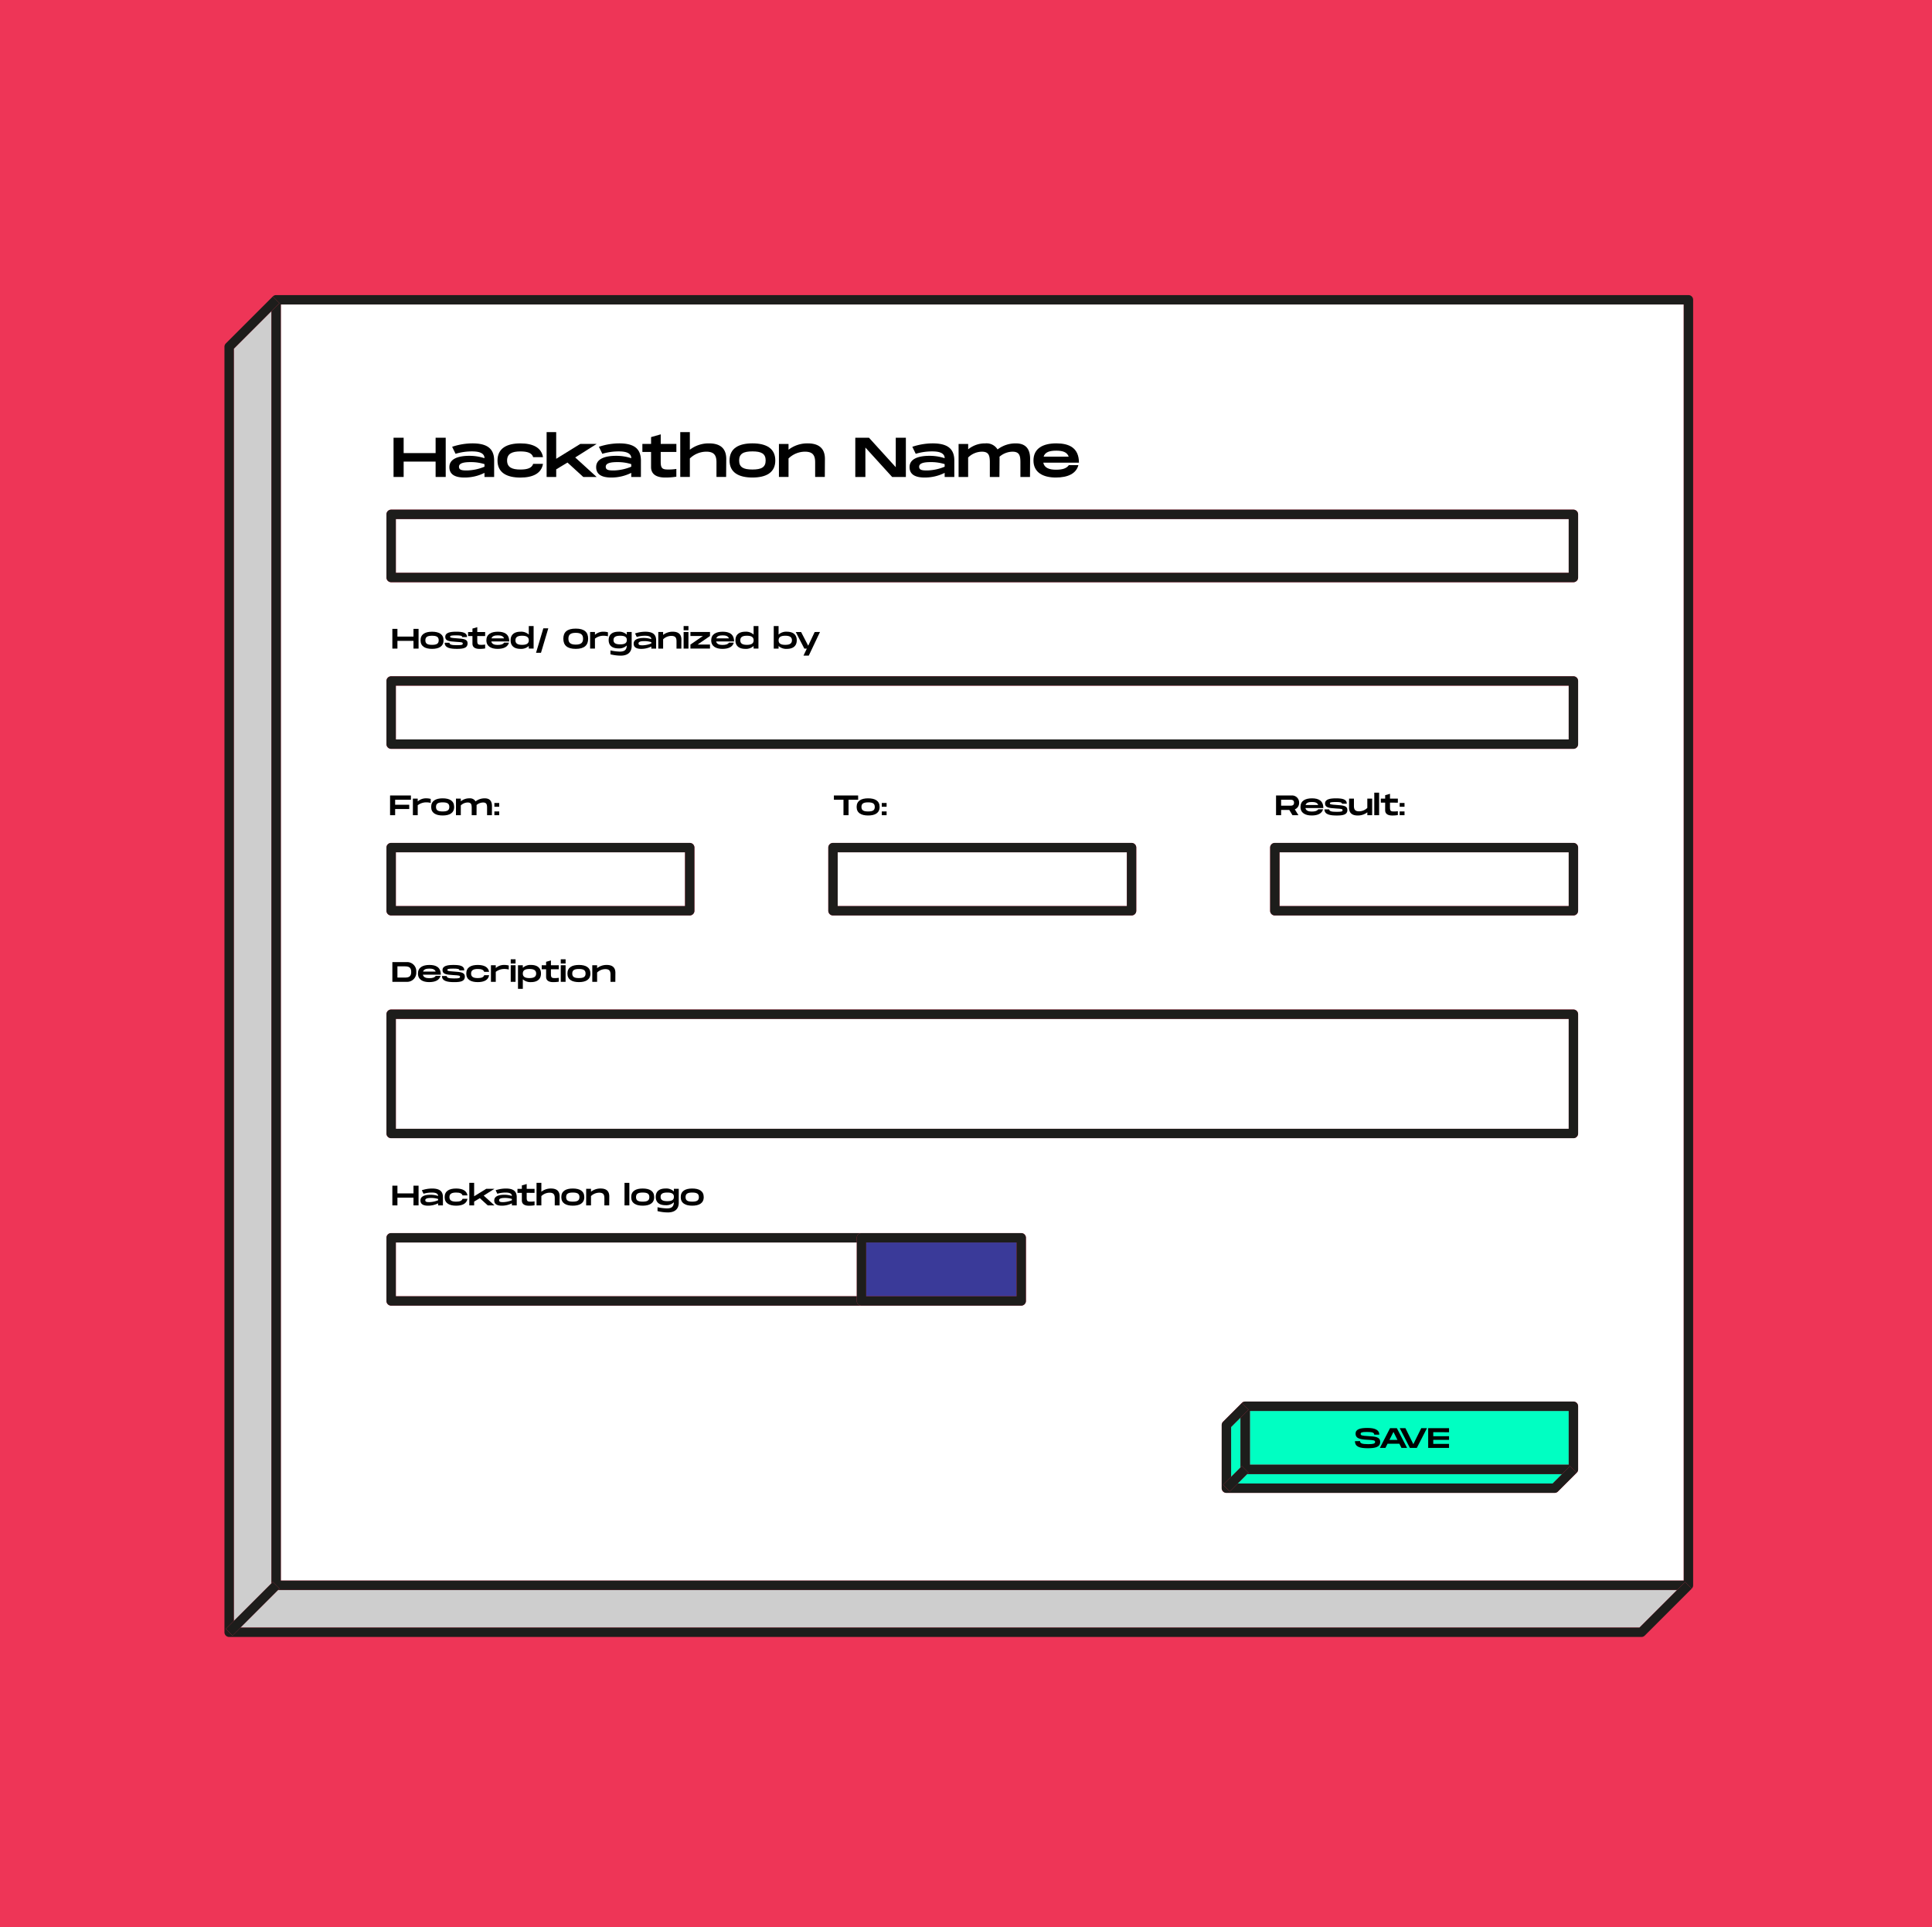 <svg xmlns="http://www.w3.org/2000/svg" width="440" height="439" viewBox="0 0 440 439">
  <g id="step1" transform="translate(-253 -1387.5)">
    <g id="Group_1110" data-name="Group 1110">
      <g id="Group_1201" data-name="Group 1201">
        <rect id="Rectangle_76" data-name="Rectangle 76" width="440" height="439" transform="translate(253 1387.5)" fill="#ee3557"/>
        <g id="Group_283" data-name="Group 283" transform="translate(304.117 1454.716)">
          <rect id="Rectangle_104" data-name="Rectangle 104" width="65.859" height="12.245" transform="translate(139.662 126.926)" fill="#fff"/>
          <rect id="Rectangle_105" data-name="Rectangle 105" width="267.111" height="12.245" transform="translate(39.035 88.973)" fill="#fff"/>
          <path id="Path_724" data-name="Path 724" d="M454.835,443.047l2.14-2.14H385.253l-2.14,2.14Z" transform="translate(-152.342 -172.345)" fill="#00ffc2"/>
          <rect id="Rectangle_106" data-name="Rectangle 106" width="267.111" height="12.245" transform="translate(39.035 51.019)" fill="#fff"/>
          <path id="Path_725" data-name="Path 725" d="M381.7,442.377l2.14-2.14V428.879l-2.14,2.14Z" transform="translate(-152.441 -173.188)" fill="#00ffc2"/>
          <path id="Path_726" data-name="Path 726" d="M169.452,491.7l8.56-8.561V193.343l-8.56,8.561Z" transform="translate(-167.312 -189.69)" fill="#cecece"/>
          <rect id="Rectangle_107" data-name="Rectangle 107" width="72.609" height="12.244" transform="translate(233.538 254.178)" fill="#00ffc2"/>
          <path id="Path_727" data-name="Path 727" d="M489.481,474.135l8.56-8.56H179.427l-8.561,8.56Z" transform="translate(-167.213 -170.617)" fill="#cecece"/>
          <rect id="Rectangle_108" data-name="Rectangle 108" width="65.859" height="12.245" transform="translate(240.288 126.926)" fill="#fff"/>
          <rect id="Rectangle_109" data-name="Rectangle 109" width="267.111" height="25.028" transform="translate(39.035 164.88)" fill="#fff"/>
          <path id="Path_728" data-name="Path 728" d="M179.452,482.606h319.5V191.929h-319.5ZM474.9,457.281a1.06,1.06,0,0,1-.315.758l-4.279,4.279a1.067,1.067,0,0,1-.757.314H394.8a1.069,1.069,0,0,1-1.07-1.07V447.178a1.066,1.066,0,0,1,.314-.757l4.279-4.279a1.064,1.064,0,0,1,.758-.315h74.748a1.07,1.07,0,0,1,1.07,1.07Zm0-127.251a1.07,1.07,0,0,1-1.07,1.07h-68a1.07,1.07,0,0,1-1.07-1.07V315.645a1.07,1.07,0,0,1,1.07-1.07h68a1.07,1.07,0,0,1,1.07,1.07ZM203.506,239.737a1.07,1.07,0,0,1,1.07-1.07H473.827a1.07,1.07,0,0,1,1.07,1.07v14.386a1.07,1.07,0,0,1-1.07,1.07H204.576a1.07,1.07,0,0,1-1.07-1.07Zm0,37.954a1.07,1.07,0,0,1,1.07-1.07H473.827a1.07,1.07,0,0,1,1.07,1.07v14.386a1.07,1.07,0,0,1-1.07,1.07H204.576a1.07,1.07,0,0,1-1.07-1.07Zm170.766,37.954V330.03a1.07,1.07,0,0,1-1.07,1.07h-68a1.07,1.07,0,0,1-1.07-1.07V315.645a1.07,1.07,0,0,1,1.07-1.07h68A1.07,1.07,0,0,1,374.272,315.645Zm-170.766,0a1.07,1.07,0,0,1,1.07-1.07h68a1.07,1.07,0,0,1,1.07,1.07V330.03a1.07,1.07,0,0,1-1.07,1.07h-68a1.07,1.07,0,0,1-1.07-1.07Zm0,37.954a1.07,1.07,0,0,1,1.07-1.07H473.827a1.07,1.07,0,0,1,1.07,1.07v27.168a1.07,1.07,0,0,1-1.07,1.07H204.576a1.07,1.07,0,0,1-1.07-1.07Zm0,50.924a1.07,1.07,0,0,1,1.07-1.07h143.5a1.07,1.07,0,0,1,1.07,1.07v14.385a1.07,1.07,0,0,1-1.07,1.07h-143.5a1.07,1.07,0,0,1-1.07-1.07Z" transform="translate(-166.611 -189.789)" fill="#fff"/>
          <rect id="Rectangle_110" data-name="Rectangle 110" width="104.974" height="12.244" transform="translate(39.035 215.805)" fill="#fff"/>
          <rect id="Rectangle_111" data-name="Rectangle 111" width="34.242" height="12.244" transform="translate(146.149 215.805)" fill="#3a3a99"/>
          <rect id="Rectangle_112" data-name="Rectangle 112" width="65.859" height="12.245" transform="translate(39.035 126.926)" fill="#fff"/>
          <path id="Path_729" data-name="Path 729" d="M500.163,189.929H178.522a1.059,1.059,0,0,0-.757.315h0l1.513,1.513-1.827,1.827V483.373l.314-.314,1.513,1.513-.314.313H497.58l1.827-1.827,1.513,1.513h0a1.064,1.064,0,0,0,.315-.758V191A1.07,1.07,0,0,0,500.163,189.929Zm-1.07,292.817h-319.5V192.069h319.5Z" transform="translate(-166.751 -189.929)" fill="#1d1d1b"/>
          <path id="Path_730" data-name="Path 730" d="M203,252.133H472.253a1.07,1.07,0,0,0,1.07-1.07V236.677a1.07,1.07,0,0,0-1.07-1.07H203a1.07,1.07,0,0,0-1.07,1.07v14.386A1.07,1.07,0,0,0,203,252.133Zm1.07-14.386H471.182v12.246H204.071Z" transform="translate(-165.036 -186.729)" fill="#1d1d1b"/>
          <path id="Path_731" data-name="Path 731" d="M203,371.322H472.253a1.07,1.07,0,0,0,1.07-1.07V343.084a1.07,1.07,0,0,0-1.07-1.07H203a1.07,1.07,0,0,0-1.07,1.07v27.168A1.07,1.07,0,0,0,203,371.322Zm1.07-27.168H471.182v25.028H204.071Z" transform="translate(-165.036 -179.273)" fill="#1d1d1b"/>
          <path id="Path_732" data-name="Path 732" d="M203,287.6H472.253a1.07,1.07,0,0,0,1.07-1.07V272.146a1.07,1.07,0,0,0-1.07-1.07H203a1.07,1.07,0,0,0-1.07,1.07v14.386A1.07,1.07,0,0,0,203,287.6Zm1.07-14.386H471.182v12.246H204.071Z" transform="translate(-165.036 -184.244)" fill="#1d1d1b"/>
          <path id="Path_733" data-name="Path 733" d="M203,323.07h68a1.07,1.07,0,0,0,1.07-1.07V307.615a1.07,1.07,0,0,0-1.07-1.07H203a1.07,1.07,0,0,0-1.07,1.07V322A1.07,1.07,0,0,0,203,323.07Zm1.07-14.385H269.93V320.93H204.071Z" transform="translate(-165.036 -181.759)" fill="#1d1d1b"/>
          <path id="Path_734" data-name="Path 734" d="M297.039,306.545a1.07,1.07,0,0,0-1.07,1.07V322a1.07,1.07,0,0,0,1.07,1.07h68a1.07,1.07,0,0,0,1.07-1.07V307.615a1.07,1.07,0,0,0-1.07-1.07Zm66.929,14.385H298.109V308.685h65.859Z" transform="translate(-158.448 -181.759)" fill="#1d1d1b"/>
          <path id="Path_735" data-name="Path 735" d="M459.075,306.545h-68a1.07,1.07,0,0,0-1.07,1.07V322a1.07,1.07,0,0,0,1.07,1.07h68a1.07,1.07,0,0,0,1.07-1.07V307.615A1.07,1.07,0,0,0,459.075,306.545Zm-1.07,14.385H392.147V308.685h65.858Z" transform="translate(-151.859 -181.759)" fill="#1d1d1b"/>
          <path id="Path_736" data-name="Path 736" d="M459.517,425.465H384.769a1.064,1.064,0,0,0-.758.315h0l1.513,1.513-1.827,1.827v11.358l.314-.314,1.513,1.513-.314.314h71.722l1.827-1.827,1.513,1.513h0a1.06,1.06,0,0,0,.315-.758V426.535A1.07,1.07,0,0,0,459.517,425.465Zm-1.07,14.384H385.839V427.605h72.608Z" transform="translate(-152.301 -173.427)" fill="#1d1d1b"/>
          <path id="Path_737" data-name="Path 737" d="M203,406.129H310.115a1.07,1.07,0,0,1-1.07-1.07v-1.07H204.071V391.744H309.045v-1.07a1.07,1.07,0,0,1,1.07-1.07H203a1.07,1.07,0,0,0-1.07,1.07v14.385A1.07,1.07,0,0,0,203,406.129Z" transform="translate(-165.036 -175.939)" fill="#1d1d1b"/>
          <path id="Path_738" data-name="Path 738" d="M302.032,390.674v14.385a1.07,1.07,0,0,0,1.07,1.07h36.382a1.07,1.07,0,0,0,1.07-1.07V390.674a1.07,1.07,0,0,0-1.07-1.07H303.1A1.07,1.07,0,0,0,302.032,390.674Zm36.382,13.315H304.172V391.744h34.242Z" transform="translate(-158.023 -175.939)" fill="#1d1d1b"/>
          <path id="Path_739" data-name="Path 739" d="M459.041,440.142l-1.827,1.827-2.14,2.14H383.352l-1.827,1.827-1.513-1.513,1.827-1.827V431.238l2.14-2.14,1.827-1.827-1.513-1.513h0l-4.279,4.279a1.065,1.065,0,0,0-.314.756v14.384a1.069,1.069,0,0,0,1.07,1.07h74.748a1.067,1.067,0,0,0,.757-.314l4.279-4.279h0Z" transform="translate(-152.581 -173.406)" fill="#1d1d1b"/>
          <path id="Path_740" data-name="Path 740" d="M379.992,443.48l1.513,1.513,1.827-1.827,2.14-2.14.314-.313-1.513-1.513-.314.313-2.14,2.14Z" transform="translate(-152.561 -172.464)" fill="#1d1d1b"/>
          <path id="Path_741" data-name="Path 741" d="M500.107,483.039l-1.827,1.827-8.561,8.56H171.105l-1.827,1.827-1.513-1.513,1.827-1.827V202.122l8.561-8.56,1.827-1.827-1.513-1.513h0l-10.7,10.7a1.07,1.07,0,0,0-.314.757V494.5a1.07,1.07,0,0,0,1.07,1.07H490.163a1.067,1.067,0,0,0,.757-.314l10.7-10.7h0Z" transform="translate(-167.452 -189.908)" fill="#1d1d1b"/>
          <path id="Path_742" data-name="Path 742" d="M167.745,474.568l1.513,1.513,1.827-1.827,8.561-8.56.314-.313-1.513-1.513-.314.314-8.561,8.56Z" transform="translate(-167.431 -170.736)" fill="#1d1d1b"/>
          <g id="Group_275" data-name="Group 275" transform="translate(38.514 31.215)">
            <path id="Path_743" data-name="Path 743" d="M215.32,220.293v8.937h-2.3v-3.5h-7.279v3.5h-2.3v-8.937h2.3v3.5h7.279v-3.5Z" transform="translate(-203.444 -219.016)"/>
            <path id="Path_744" data-name="Path 744" d="M225.518,225.355v3.791h-2.2v-.932a10.088,10.088,0,0,1-4.57,1.06c-2.107,0-3.422-.676-3.422-2.374,0-1.954,2.144-2.567,4.533-2.567a10.937,10.937,0,0,1,3.46.536c0-1.431-1.838-1.545-2.859-1.545a12.556,12.556,0,0,0-3.728.55l-.779-1.6a14.738,14.738,0,0,1,4.609-.779C223.7,221.5,225.492,222.506,225.518,225.355Zm-2.2.868a10.378,10.378,0,0,0-3.192-.46c-1.634,0-2.617.281-2.617,1.048,0,.792.728.856,1.864.856a11.239,11.239,0,0,0,3.945-.856Z" transform="translate(-202.611 -218.932)"/>
            <path id="Path_745" data-name="Path 745" d="M230.776,221.5c2.809,0,4.789.919,5.146,3.129h-2.234c-.294-.971-1.328-1.3-2.912-1.3-1.877,0-3.026.5-3.026,2.07s1.149,2.056,3.026,2.056c1.584,0,2.617-.333,2.912-1.3h2.234c-.357,2.208-2.337,3.128-5.146,3.128-3.116,0-5.21-1.124-5.21-3.881S227.66,221.5,230.776,221.5Z" transform="translate(-201.894 -218.932)"/>
            <path id="Path_746" data-name="Path 746" d="M242.531,224.871l4.877,4.443H244.37l-3.6-3.281-2.566,1.544v1.737H236.02V219.1H238.2v6.077l5.478-3.384h3.728Z" transform="translate(-201.162 -219.1)"/>
            <path id="Path_747" data-name="Path 747" d="M256.756,225.355v3.791h-2.2v-.932a10.1,10.1,0,0,1-4.571,1.06c-2.107,0-3.422-.676-3.422-2.374,0-1.954,2.145-2.567,4.533-2.567a10.949,10.949,0,0,1,3.461.536c0-1.431-1.839-1.545-2.86-1.545a12.561,12.561,0,0,0-3.728.55l-.779-1.6a14.744,14.744,0,0,1,4.609-.779C254.943,221.5,256.73,222.506,256.756,225.355Zm-2.2.868a10.389,10.389,0,0,0-3.192-.46c-1.635,0-2.618.281-2.618,1.048,0,.792.729.856,1.865.856a11.244,11.244,0,0,0,3.945-.856Z" transform="translate(-200.423 -218.932)"/>
            <path id="Path_748" data-name="Path 748" d="M260.574,223.585v2.172c0,1.455.281,1.826,1.609,1.826a11.022,11.022,0,0,0,1.954-.128v1.762a14.867,14.867,0,0,1-2.567.192c-1.941,0-3.192-.728-3.192-2.388v-3.435H256.4V221.76h1.98V220.2l2.2-.625v2.183h3.563v1.826Z" transform="translate(-199.734 -219.067)"/>
            <path id="Path_749" data-name="Path 749" d="M274.937,225.152l-.026,4.161h-2.2v-3.332c0-1.6-.536-2.426-2.337-2.426a5.412,5.412,0,0,0-3.728,1.545v4.213h-2.183V219.1h2.183v4.01a7,7,0,0,1,4.38-1.444C273.033,221.666,274.911,222.381,274.937,225.152Z" transform="translate(-199.169 -219.1)"/>
            <path id="Path_750" data-name="Path 750" d="M274.954,225.393c0-2.771,2.094-3.9,5.209-3.9s5.209,1.124,5.209,3.9-2.106,3.881-5.209,3.881S274.954,228.151,274.954,225.393Zm8.222,0c0-1.571-1-2.07-3.013-2.07s-3.026.5-3.026,2.07,1,2.056,3.026,2.056S283.176,226.95,283.176,225.393Z" transform="translate(-198.434 -218.932)"/>
            <path id="Path_751" data-name="Path 751" d="M295.937,224.984l-.026,4.161h-2.2v-3.332c0-1.6-.536-2.426-2.336-2.426a5.41,5.41,0,0,0-3.728,1.545v4.213h-2.184v-7.52h2.184v1.316a7,7,0,0,1,4.38-1.444C294.034,221.5,295.911,222.213,295.937,224.984Z" transform="translate(-197.697 -218.932)"/>
            <path id="Path_752" data-name="Path 752" d="M313.234,220.293v8.937h-3.128l-6.09-6.7v6.7h-2.3v-8.937h3.115l6.1,6.716v-6.716Z" transform="translate(-196.559 -219.016)"/>
            <path id="Path_753" data-name="Path 753" d="M323.458,225.355v3.791h-2.2v-.932a10.1,10.1,0,0,1-4.571,1.06c-2.106,0-3.422-.676-3.422-2.374,0-1.954,2.145-2.567,4.533-2.567a10.949,10.949,0,0,1,3.461.536c0-1.431-1.838-1.545-2.86-1.545a12.561,12.561,0,0,0-3.728.55l-.779-1.6a14.75,14.75,0,0,1,4.61-.779C321.645,221.5,323.433,222.506,323.458,225.355Zm-2.2.868a10.383,10.383,0,0,0-3.192-.46c-1.635,0-2.617.281-2.617,1.048,0,.792.728.856,1.864.856a11.239,11.239,0,0,0,3.945-.856Z" transform="translate(-195.749 -218.932)"/>
            <path id="Path_754" data-name="Path 754" d="M339.989,224.933l-.026,4.213H337.78v-3.332c0-1.6-.269-2.426-1.826-2.426a4.633,4.633,0,0,0-2.937,1.149,3.944,3.944,0,0,1,.013.4L333,229.146h-2.183v-3.332c0-1.6-.267-2.426-1.827-2.426a4.52,4.52,0,0,0-3.115,1.328v4.43H323.7v-7.52h2.183v1.226a6.015,6.015,0,0,1,3.907-1.354,2.933,2.933,0,0,1,2.784,1.379,6.737,6.737,0,0,1,4.175-1.379C338.432,221.5,339.963,222.213,339.989,224.933Z" transform="translate(-195.019 -218.932)"/>
            <path id="Path_755" data-name="Path 755" d="M347.694,226.452h2.171c-.5,1.915-2.362,2.822-5.145,2.822-2.86,0-5.083-1.124-5.083-3.881s2.158-3.9,5.21-3.9c2.86,0,5.145.983,5.145,4.4h-8.12c.242,1.2,1.391,1.6,2.847,1.6C346.226,227.5,347.147,227.219,347.694,226.452Zm-5.745-1.941h5.708c-.37-1.06-1.442-1.354-2.822-1.354C343.342,223.158,342.294,223.451,341.949,224.511Z" transform="translate(-193.902 -218.932)"/>
          </g>
          <g id="Group_276" data-name="Group 276" transform="translate(38.241 75.389)">
            <path id="Path_756" data-name="Path 756" d="M209.157,260.982v4.492H208v-1.759h-3.656v1.759h-1.156v-4.492h1.156v1.758H208v-1.758Z" transform="translate(-203.189 -260.34)"/>
            <path id="Path_757" data-name="Path 757" d="M209.189,263.545c0-1.393,1.052-1.957,2.618-1.957s2.618.564,2.618,1.957-1.059,1.95-2.618,1.95S209.189,264.931,209.189,263.545Zm4.133,0c0-.79-.5-1.04-1.514-1.04s-1.522.25-1.522,1.04.5,1.033,1.522,1.033S213.322,264.327,213.322,263.545Z" transform="translate(-202.769 -260.297)"/>
            <path id="Path_758" data-name="Path 758" d="M215.416,264.1c0,.4.417.558,1.643.558,1.188,0,1.38-.077,1.38-.372s-.18-.308-1.508-.392c-1.662-.1-2.477-.225-2.477-1.135,0-.988,1.155-1.174,2.5-1.174,1.424,0,2.458.186,2.458,1.225h-1.1c0-.315-.4-.392-1.418-.392-1.04,0-1.334.077-1.334.3,0,.236.2.275,1.5.371,1.477.109,2.484.148,2.484,1.155,0,1.065-.962,1.251-2.418,1.251s-2.8-.186-2.8-1.391Z" transform="translate(-202.409 -260.297)"/>
            <path id="Path_759" data-name="Path 759" d="M221.4,262.637v1.09c0,.732.141.918.808.918a5.568,5.568,0,0,0,.982-.064v.885a7.352,7.352,0,0,1-1.29.1c-.975,0-1.6-.366-1.6-1.2v-1.726h-.994v-.918h.994v-.782l1.1-.315v1.1h1.79v.918Z" transform="translate(-202.06 -260.365)"/>
            <path id="Path_760" data-name="Path 760" d="M227.248,264.077h1.09c-.249.963-1.187,1.418-2.586,1.418-1.437,0-2.553-.564-2.553-1.95s1.084-1.957,2.617-1.957c1.438,0,2.586.494,2.586,2.213h-4.081c.122.6.7.8,1.431.8C226.51,264.6,226.972,264.462,227.248,264.077Zm-2.888-.975h2.869c-.186-.533-.725-.681-1.418-.681C225.06,262.422,224.533,262.569,224.36,263.1Z" transform="translate(-201.787 -260.297)"/>
            <path id="Path_761" data-name="Path 761" d="M233.595,260.382v5.134h-1.1v-.591a2.553,2.553,0,0,1-1.887.654c-1.212,0-2.253-.506-2.253-1.95s1.04-1.957,2.253-1.957a2.553,2.553,0,0,1,1.887.654v-1.944Zm-1.1,3.248c0-.751-.539-1.04-1.521-1.04s-1.514.289-1.514,1.04.532,1.033,1.514,1.033S232.5,264.373,232.5,263.63Z" transform="translate(-201.426 -260.382)"/>
            <path id="Path_762" data-name="Path 762" d="M234.894,266.445h-1.129l1.668-5.583h1.129Z" transform="translate(-201.047 -260.348)"/>
            <path id="Path_763" data-name="Path 763" d="M239.579,263.226c0-1.488.846-2.3,2.823-2.3s2.824.821,2.824,2.3-.854,2.316-2.824,2.316S239.579,264.721,239.579,263.226Zm4.491,0c0-.911-.461-1.335-1.668-1.335s-1.668.418-1.668,1.335.469,1.347,1.668,1.347S244.07,264.144,244.07,263.226Z" transform="translate(-200.639 -260.344)"/>
            <path id="Path_764" data-name="Path 764" d="M249.335,261.716v.917a3.8,3.8,0,0,0-.969-.128,3.142,3.142,0,0,0-1.989.661v2.265h-1.1v-3.781h1.1v.642a2.8,2.8,0,0,1,1.938-.705A3.921,3.921,0,0,1,249.335,261.716Z" transform="translate(-200.24 -260.297)"/>
            <path id="Path_765" data-name="Path 765" d="M254.463,261.651v3.177c0,1.541-1.033,2.208-2.464,2.208a9.642,9.642,0,0,1-2.368-.3v-.886a11.4,11.4,0,0,0,2.124.27c1.136,0,1.559-.437,1.6-1.405a2.481,2.481,0,0,1-1.911.674c-1.3,0-2.22-.565-2.22-1.9s.923-1.9,2.22-1.9a2.458,2.458,0,0,1,1.911.674v-.611Zm-1.1,1.835c0-.692-.48-.981-1.514-.981s-1.521.289-1.521.981.488.982,1.521.982S253.359,264.181,253.359,263.486Z" transform="translate(-199.963 -260.297)"/>
            <path id="Path_766" data-name="Path 766" d="M259.664,263.525v1.907h-1.1v-.469a5.073,5.073,0,0,1-2.3.532c-1.058,0-1.72-.339-1.72-1.193,0-.981,1.079-1.289,2.278-1.289a5.493,5.493,0,0,1,1.739.27c0-.719-.923-.777-1.437-.777a6.311,6.311,0,0,0-1.874.276l-.392-.8a7.433,7.433,0,0,1,2.317-.391C258.753,261.588,259.65,262.094,259.664,263.525Zm-1.1.438a5.187,5.187,0,0,0-1.6-.231c-.822,0-1.316.141-1.316.525s.366.43.937.43a5.612,5.612,0,0,0,1.983-.43Z" transform="translate(-199.591 -260.297)"/>
            <path id="Path_767" data-name="Path 767" d="M265.049,263.34l-.013,2.092h-1.1v-1.676c0-.8-.27-1.218-1.175-1.218a2.718,2.718,0,0,0-1.874.776v2.118h-1.1v-3.781h1.1v.662a3.51,3.51,0,0,1,2.2-.725C264.092,261.588,265.036,261.948,265.049,263.34Z" transform="translate(-199.224 -260.297)"/>
            <path id="Path_768" data-name="Path 768" d="M266.278,260.382v.956h-1.1v-.956Zm0,1.354v3.781h-1.1v-3.781Z" transform="translate(-198.846 -260.382)"/>
            <path id="Path_769" data-name="Path 769" d="M271.081,262.565l-2.83,1.944h2.83v.918h-4.454v-.918l2.829-1.944h-2.829v-.918h4.454Z" transform="translate(-198.744 -260.293)"/>
            <path id="Path_770" data-name="Path 770" d="M275.1,264.077h1.09c-.249.963-1.187,1.418-2.586,1.418-1.437,0-2.553-.564-2.553-1.95s1.085-1.957,2.618-1.957c1.437,0,2.585.494,2.585,2.213h-4.081c.122.6.7.8,1.431.8C274.36,264.6,274.822,264.462,275.1,264.077Zm-2.888-.975h2.869c-.186-.533-.726-.681-1.418-.681C272.91,262.422,272.383,262.569,272.21,263.1Z" transform="translate(-198.435 -260.297)"/>
            <path id="Path_771" data-name="Path 771" d="M281.445,260.382v5.134h-1.1v-.591a2.553,2.553,0,0,1-1.887.654c-1.212,0-2.252-.506-2.252-1.95s1.04-1.957,2.252-1.957a2.553,2.553,0,0,1,1.887.654v-1.944Zm-1.1,3.248c0-.751-.539-1.04-1.521-1.04s-1.514.289-1.514,1.04.532,1.033,1.514,1.033S280.348,264.373,280.348,263.63Z" transform="translate(-198.073 -260.382)"/>
            <path id="Path_772" data-name="Path 772" d="M289.6,263.63c0,1.444-1.039,1.95-2.253,1.95a2.554,2.554,0,0,1-1.887-.654v.591h-1.1v-5.134h1.1v1.944a2.554,2.554,0,0,1,1.887-.654C288.56,261.673,289.6,262.185,289.6,263.63Zm-1.1,0c0-.751-.533-1.04-1.514-1.04s-1.522.289-1.522,1.04.539,1.033,1.522,1.033S288.5,264.373,288.5,263.63Z" transform="translate(-197.502 -260.382)"/>
            <path id="Path_773" data-name="Path 773" d="M294.562,261.647l-2.554,5.385H290.8l.764-1.6h-.565l-1.957-3.781h1.219l1.618,3.12,1.475-3.12Z" transform="translate(-197.174 -260.293)"/>
          </g>
          <g id="Group_277" data-name="Group 277" transform="translate(37.719 113.985)">
            <path id="Path_774" data-name="Path 774" d="M203.857,297.419v1.143h3.208v.975h-3.208v1.405H202.7v-4.491h4.749v.968Z" transform="translate(-202.701 -296.451)"/>
            <path id="Path_775" data-name="Path 775" d="M211.617,297.185v.917a3.8,3.8,0,0,0-.969-.128,3.148,3.148,0,0,0-1.989.66V300.9h-1.1V297.12h1.1v.642a2.8,2.8,0,0,1,1.939-.705A3.919,3.919,0,0,1,211.617,297.185Z" transform="translate(-202.361 -296.409)"/>
            <path id="Path_776" data-name="Path 776" d="M211.449,299.014c0-1.393,1.053-1.957,2.618-1.957s2.618.564,2.618,1.957-1.059,1.95-2.618,1.95S211.449,300.4,211.449,299.014Zm4.133,0c0-.791-.5-1.04-1.514-1.04s-1.521.249-1.521,1.04.5,1.033,1.521,1.033S215.582,299.8,215.582,299.014Z" transform="translate(-202.088 -296.409)"/>
            <path id="Path_777" data-name="Path 777" d="M224.923,298.783l-.013,2.117h-1.1v-1.675c0-.8-.135-1.219-.918-1.219a2.333,2.333,0,0,0-1.476.577c.006.065.006.128.006.2l-.013,2.117h-1.1v-1.675c0-.8-.135-1.219-.918-1.219a2.276,2.276,0,0,0-1.565.667V300.9h-1.1V297.12h1.1v.616a3.023,3.023,0,0,1,1.964-.679,1.472,1.472,0,0,1,1.4.692,3.389,3.389,0,0,1,2.1-.692C224.141,297.057,224.91,297.417,224.923,298.783Z" transform="translate(-201.718 -296.409)"/>
            <path id="Path_778" data-name="Path 778" d="M226,298.046v.86h-1.1v-.86Zm0,1.925v.859h-1.1v-.859Z" transform="translate(-201.145 -296.339)"/>
          </g>
          <g id="Group_278" data-name="Group 278" transform="translate(138.803 113.985)">
            <path id="Path_779" data-name="Path 779" d="M302.685,297.419H300.5v3.523h-1.156v-3.523h-2.182v-.968h5.518Z" transform="translate(-297.167 -296.451)"/>
            <path id="Path_780" data-name="Path 780" d="M302,299.014c0-1.393,1.052-1.957,2.618-1.957s2.617.564,2.617,1.957-1.058,1.95-2.617,1.95S302,300.4,302,299.014Zm4.133,0c0-.791-.5-1.04-1.514-1.04s-1.522.249-1.522,1.04.5,1.033,1.522,1.033S306.136,299.8,306.136,299.014Z" transform="translate(-296.828 -296.409)"/>
            <path id="Path_781" data-name="Path 781" d="M308.452,298.046v.86h-1.1v-.86Zm0,1.925v.859h-1.1v-.859Z" transform="translate(-296.453 -296.339)"/>
          </g>
          <g id="Group_279" data-name="Group 279" transform="translate(239.494 113.343)">
            <path id="Path_782" data-name="Path 782" d="M395.538,299.608l.828,1.334h-1.36l-.726-1.2H392.42v1.2h-1.155v-4.491h3.529a1.592,1.592,0,0,1,1.72,1.649A1.53,1.53,0,0,1,395.538,299.608Zm-3.118-.835h2.053c.347,0,.886,0,.886-.673s-.539-.681-.886-.681H392.42Z" transform="translate(-391.265 -295.809)"/>
            <path id="Path_783" data-name="Path 783" d="M400.516,299.546h1.09c-.249.962-1.187,1.418-2.585,1.418-1.438,0-2.554-.564-2.554-1.95s1.084-1.957,2.618-1.957c1.437,0,2.585.494,2.585,2.213h-4.08c.121.6.7.8,1.431.8C399.778,300.072,400.24,299.931,400.516,299.546Zm-2.888-.975H400.5c-.186-.533-.726-.681-1.418-.681C398.328,297.891,397.8,298.038,397.628,298.571Z" transform="translate(-390.901 -295.767)"/>
            <path id="Path_784" data-name="Path 784" d="M402.664,299.572c0,.4.417.559,1.643.559,1.187,0,1.38-.078,1.38-.372s-.181-.308-1.509-.392c-1.662-.1-2.477-.225-2.477-1.136,0-.988,1.156-1.173,2.5-1.173,1.424,0,2.458.185,2.458,1.225h-1.1c0-.315-.4-.392-1.418-.392-1.039,0-1.334.077-1.334.3,0,.238.2.276,1.5.372,1.476.108,2.484.148,2.484,1.155,0,1.065-.963,1.251-2.419,1.251s-2.8-.186-2.8-1.392Z" transform="translate(-390.543 -295.767)"/>
            <path id="Path_785" data-name="Path 785" d="M412.066,297.116v3.78h-1.1v-.66a3.513,3.513,0,0,1-2.2.724c-1.008,0-1.952-.358-1.964-1.752l.012-2.092h1.1v1.676c0,.8.27,1.219,1.174,1.219a2.722,2.722,0,0,0,1.874-.776v-2.119Z" transform="translate(-390.176 -295.762)"/>
            <path id="Path_786" data-name="Path 786" d="M413.272,295.851v5.133h-1.1v-5.133Z" transform="translate(-389.8 -295.851)"/>
            <path id="Path_787" data-name="Path 787" d="M415.653,298.106v1.09c0,.732.141.918.808.918a5.563,5.563,0,0,0,.982-.064v.885a7.351,7.351,0,0,1-1.29.1c-.975,0-1.6-.366-1.6-1.2v-1.726h-.994v-.918h.994v-.782l1.1-.315v1.1h1.79v.918Z" transform="translate(-389.703 -295.834)"/>
            <path id="Path_788" data-name="Path 788" d="M418.678,298.046v.86h-1.1v-.86Zm0,1.925v.859h-1.1v-.859Z" transform="translate(-389.421 -295.697)"/>
          </g>
          <g id="Group_280" data-name="Group 280" transform="translate(38.241 202.222)">
            <path id="Path_789" data-name="Path 789" d="M209.157,379.511V384H208v-1.759h-3.656V384h-1.156v-4.491h1.156v1.757H208v-1.757Z" transform="translate(-203.189 -378.868)"/>
            <path id="Path_790" data-name="Path 790" d="M214.286,382.054v1.906h-1.1v-.469a5.072,5.072,0,0,1-2.3.533c-1.059,0-1.721-.34-1.721-1.194,0-.981,1.079-1.289,2.278-1.289a5.488,5.488,0,0,1,1.739.27c0-.719-.923-.776-1.437-.776a6.34,6.34,0,0,0-1.874.275l-.392-.8a7.432,7.432,0,0,1,2.317-.391C213.375,380.116,214.273,380.623,214.286,382.054Zm-1.1.437a5.222,5.222,0,0,0-1.6-.231c-.822,0-1.316.141-1.316.525s.366.431.937.431a5.614,5.614,0,0,0,1.983-.431Z" transform="translate(-202.77 -378.826)"/>
            <path id="Path_791" data-name="Path 791" d="M216.931,380.116c1.411,0,2.405.462,2.585,1.572h-1.122c-.148-.487-.668-.654-1.463-.654-.944,0-1.522.249-1.522,1.039s.578,1.033,1.522,1.033c.8,0,1.315-.166,1.463-.654h1.122c-.18,1.11-1.174,1.572-2.585,1.572-1.567,0-2.618-.565-2.618-1.951S215.365,380.116,216.931,380.116Z" transform="translate(-202.41 -378.826)"/>
            <path id="Path_792" data-name="Path 792" d="M222.841,381.811l2.451,2.233h-1.527l-1.809-1.649-1.291.777v.872h-1.1V378.91h1.1v3.055l2.753-1.7h1.874Z" transform="translate(-202.041 -378.91)"/>
            <path id="Path_793" data-name="Path 793" d="M229.994,382.054v1.906h-1.1v-.469a5.073,5.073,0,0,1-2.3.533c-1.058,0-1.72-.34-1.72-1.194,0-.981,1.079-1.289,2.278-1.289a5.488,5.488,0,0,1,1.739.27c0-.719-.923-.776-1.437-.776a6.34,6.34,0,0,0-1.874.275l-.392-.8a7.431,7.431,0,0,1,2.317-.391C229.083,380.116,229.98,380.623,229.994,382.054Zm-1.1.437a5.222,5.222,0,0,0-1.6-.231c-.822,0-1.316.141-1.316.525s.366.431.937.431a5.614,5.614,0,0,0,1.983-.431Z" transform="translate(-201.67 -378.826)"/>
            <path id="Path_794" data-name="Path 794" d="M231.915,381.165v1.091c0,.731.141.917.809.917a5.655,5.655,0,0,0,.981-.063V384a7.452,7.452,0,0,1-1.289.1c-.976,0-1.6-.366-1.6-1.2v-1.726h-1v-.917h1v-.783l1.1-.315v1.1h1.79v.917Z" transform="translate(-201.323 -378.893)"/>
            <path id="Path_795" data-name="Path 795" d="M239.136,381.952l-.014,2.092h-1.1V382.37c0-.8-.27-1.219-1.175-1.219a2.72,2.72,0,0,0-1.874.776v2.118h-1.1V378.91h1.1v2.016a3.513,3.513,0,0,1,2.2-.726C238.179,380.2,239.122,380.56,239.136,381.952Z" transform="translate(-201.039 -378.91)"/>
            <path id="Path_796" data-name="Path 796" d="M239.147,382.073c0-1.392,1.052-1.957,2.618-1.957s2.618.565,2.618,1.957-1.059,1.951-2.618,1.951S239.147,383.459,239.147,382.073Zm4.133,0c0-.79-.5-1.039-1.514-1.039s-1.522.249-1.522,1.039.5,1.033,1.522,1.033S243.28,382.856,243.28,382.073Z" transform="translate(-200.67 -378.826)"/>
            <path id="Path_797" data-name="Path 797" d="M249.7,381.868l-.014,2.092h-1.1v-1.675c0-.8-.27-1.219-1.175-1.219a2.72,2.72,0,0,0-1.874.776v2.118h-1.1V380.18h1.1v.661a3.513,3.513,0,0,1,2.2-.726C248.739,380.116,249.682,380.476,249.7,381.868Z" transform="translate(-200.299 -378.826)"/>
            <path id="Path_798" data-name="Path 798" d="M253.7,378.91v5.134h-1.1V378.91Z" transform="translate(-199.727 -378.91)"/>
            <path id="Path_799" data-name="Path 799" d="M254.021,382.073c0-1.392,1.052-1.957,2.618-1.957s2.618.565,2.618,1.957-1.059,1.951-2.618,1.951S254.021,383.459,254.021,382.073Zm4.133,0c0-.79-.5-1.039-1.514-1.039s-1.522.249-1.522,1.039.5,1.033,1.522,1.033S258.154,382.856,258.154,382.073Z" transform="translate(-199.628 -378.826)"/>
            <path id="Path_800" data-name="Path 800" d="M264.484,380.18v3.177c0,1.54-1.034,2.206-2.464,2.206a9.655,9.655,0,0,1-2.368-.3v-.886a11.4,11.4,0,0,0,2.124.27c1.135,0,1.559-.438,1.6-1.406a2.48,2.48,0,0,1-1.912.674c-1.3,0-2.22-.564-2.22-1.9s.924-1.9,2.22-1.9a2.464,2.464,0,0,1,1.912.674v-.61Zm-1.1,1.835c0-.693-.482-.981-1.514-.981s-1.521.288-1.521.981.488.982,1.521.982S263.38,382.709,263.38,382.015Z" transform="translate(-199.261 -378.826)"/>
            <path id="Path_801" data-name="Path 801" d="M264.563,382.073c0-1.392,1.052-1.957,2.618-1.957s2.618.565,2.618,1.957-1.059,1.951-2.618,1.951S264.563,383.459,264.563,382.073Zm4.133,0c0-.79-.5-1.039-1.514-1.039s-1.522.249-1.522,1.039.5,1.033,1.522,1.033S268.7,382.856,268.7,382.073Z" transform="translate(-198.889 -378.826)"/>
          </g>
          <g id="Group_281" data-name="Group 281" transform="translate(38.241 151.296)">
            <path id="Path_802" data-name="Path 802" d="M208.63,334.166a2.073,2.073,0,0,1-2.182,2.245h-3.259V331.92h3.259A2.072,2.072,0,0,1,208.63,334.166Zm-1.155,0c0-1.091-.591-1.278-1.463-1.278h-1.668v2.554h1.668C206.885,335.443,207.476,335.256,207.476,334.166Z" transform="translate(-203.189 -331.277)"/>
            <path id="Path_803" data-name="Path 803" d="M212.686,335.015h1.09c-.249.962-1.187,1.418-2.586,1.418-1.437,0-2.553-.565-2.553-1.951s1.084-1.957,2.617-1.957c1.438,0,2.586.494,2.586,2.214H209.76c.122.6.7.8,1.431.8C211.948,335.542,212.41,335.4,212.686,335.015Zm-2.888-.976h2.869c-.186-.533-.725-.68-1.418-.68C210.5,333.36,209.971,333.506,209.8,334.039Z" transform="translate(-202.807 -331.235)"/>
            <path id="Path_804" data-name="Path 804" d="M214.834,335.041c0,.4.417.557,1.643.557,1.188,0,1.38-.077,1.38-.371s-.18-.308-1.508-.392c-1.663-.1-2.477-.225-2.477-1.136,0-.988,1.155-1.174,2.5-1.174,1.424,0,2.457.186,2.457,1.226h-1.1c0-.315-.4-.392-1.418-.392-1.04,0-1.334.077-1.334.3,0,.238.2.276,1.5.372,1.477.108,2.484.147,2.484,1.155,0,1.065-.962,1.251-2.419,1.251s-2.8-.186-2.8-1.392Z" transform="translate(-202.45 -331.235)"/>
            <path id="Path_805" data-name="Path 805" d="M221.533,332.525c1.411,0,2.407.462,2.585,1.572H223c-.148-.487-.668-.654-1.463-.654-.944,0-1.522.249-1.522,1.039s.578,1.033,1.522,1.033c.8,0,1.315-.166,1.463-.654h1.122c-.179,1.11-1.174,1.572-2.585,1.572-1.567,0-2.618-.565-2.618-1.951S219.967,332.525,221.533,332.525Z" transform="translate(-202.087 -331.235)"/>
            <path id="Path_806" data-name="Path 806" d="M228.227,332.653v.918a3.8,3.8,0,0,0-.969-.128,3.147,3.147,0,0,0-1.989.66v2.265h-1.1v-3.78h1.1v.642a2.8,2.8,0,0,1,1.938-.706A3.967,3.967,0,0,1,228.227,332.653Z" transform="translate(-201.719 -331.235)"/>
            <path id="Path_807" data-name="Path 807" d="M229.48,331.319v.957h-1.1v-.957Zm0,1.355v3.779h-1.1v-3.779Z" transform="translate(-201.424 -331.319)"/>
            <path id="Path_808" data-name="Path 808" d="M235.161,334.482c0,1.443-1.034,1.951-2.253,1.951a2.528,2.528,0,0,1-1.88-.648v2.188h-1.1v-5.384h1.1v.584a2.558,2.558,0,0,1,1.88-.648C234.127,332.525,235.161,333.039,235.161,334.482Zm-1.1,0c0-.751-.538-1.039-1.519-1.039s-1.515.288-1.515,1.039.533,1.033,1.515,1.033S234.063,335.227,234.063,334.482Z" transform="translate(-201.316 -331.235)"/>
            <path id="Path_809" data-name="Path 809" d="M237.075,333.574v1.091c0,.731.141.917.809.917a5.651,5.651,0,0,0,.981-.063v.885a7.448,7.448,0,0,1-1.289.1c-.976,0-1.6-.366-1.6-1.2v-1.727h-1v-.917h1v-.783l1.1-.313v1.1h1.79v.917Z" transform="translate(-200.962 -331.302)"/>
            <path id="Path_810" data-name="Path 810" d="M240.13,331.319v.957h-1.1v-.957Zm0,1.355v3.779h-1.1v-3.779Z" transform="translate(-200.678 -331.319)"/>
            <path id="Path_811" data-name="Path 811" d="M240.449,334.482c0-1.392,1.052-1.957,2.617-1.957s2.618.565,2.618,1.957-1.059,1.951-2.618,1.951S240.449,335.868,240.449,334.482Zm4.132,0c0-.79-.5-1.039-1.514-1.039s-1.521.249-1.521,1.039.5,1.033,1.521,1.033S244.581,335.265,244.581,334.482Z" transform="translate(-200.578 -331.235)"/>
            <path id="Path_812" data-name="Path 812" d="M251,334.277l-.013,2.092h-1.1v-1.675c0-.8-.27-1.219-1.175-1.219a2.721,2.721,0,0,0-1.874.777v2.117h-1.1v-3.78h1.1v.661a3.517,3.517,0,0,1,2.2-.726C250.041,332.525,250.984,332.885,251,334.277Z" transform="translate(-200.208 -331.235)"/>
          </g>
          <g id="Group_282" data-name="Group 282" transform="translate(257.469 258.04)">
            <path id="Path_813" data-name="Path 813" d="M409.219,434.084c0,.475.384.692,1.848.692,1.212,0,1.578-.135,1.578-.487,0-.373-.257-.437-1.713-.507-1.957-.09-2.734-.4-2.734-1.4,0-.989,1.007-1.3,2.689-1.3s2.72.424,2.72,1.534h-1.155c0-.494-.494-.616-1.694-.616-1.136,0-1.4.109-1.4.443s.269.41,1.578.488c1.771.1,2.868.192,2.868,1.328,0,1.2-1.135,1.443-2.8,1.443-1.843,0-2.939-.313-2.939-1.61Z" transform="translate(-408.063 -431.074)"/>
            <path id="Path_814" data-name="Path 814" d="M417.8,434.671h-2.689l-.482.956h-1.27l2.317-4.491h1.559l2.323,4.491h-1.278Zm-.43-.86-.912-1.822-.917,1.822Z" transform="translate(-407.692 -431.07)"/>
            <path id="Path_815" data-name="Path 815" d="M423.79,431.135l-2.31,4.491H419.9l-2.31-4.491h1.3l1.8,3.637,1.8-3.637Z" transform="translate(-407.395 -431.07)"/>
            <path id="Path_816" data-name="Path 816" d="M424.8,432.052v.912h3.593v.834H424.8v.912h3.593v.917h-4.749v-4.491h4.749v.917Z" transform="translate(-406.971 -431.07)"/>
          </g>
        </g>
      </g>
    </g>
  </g>
</svg>
